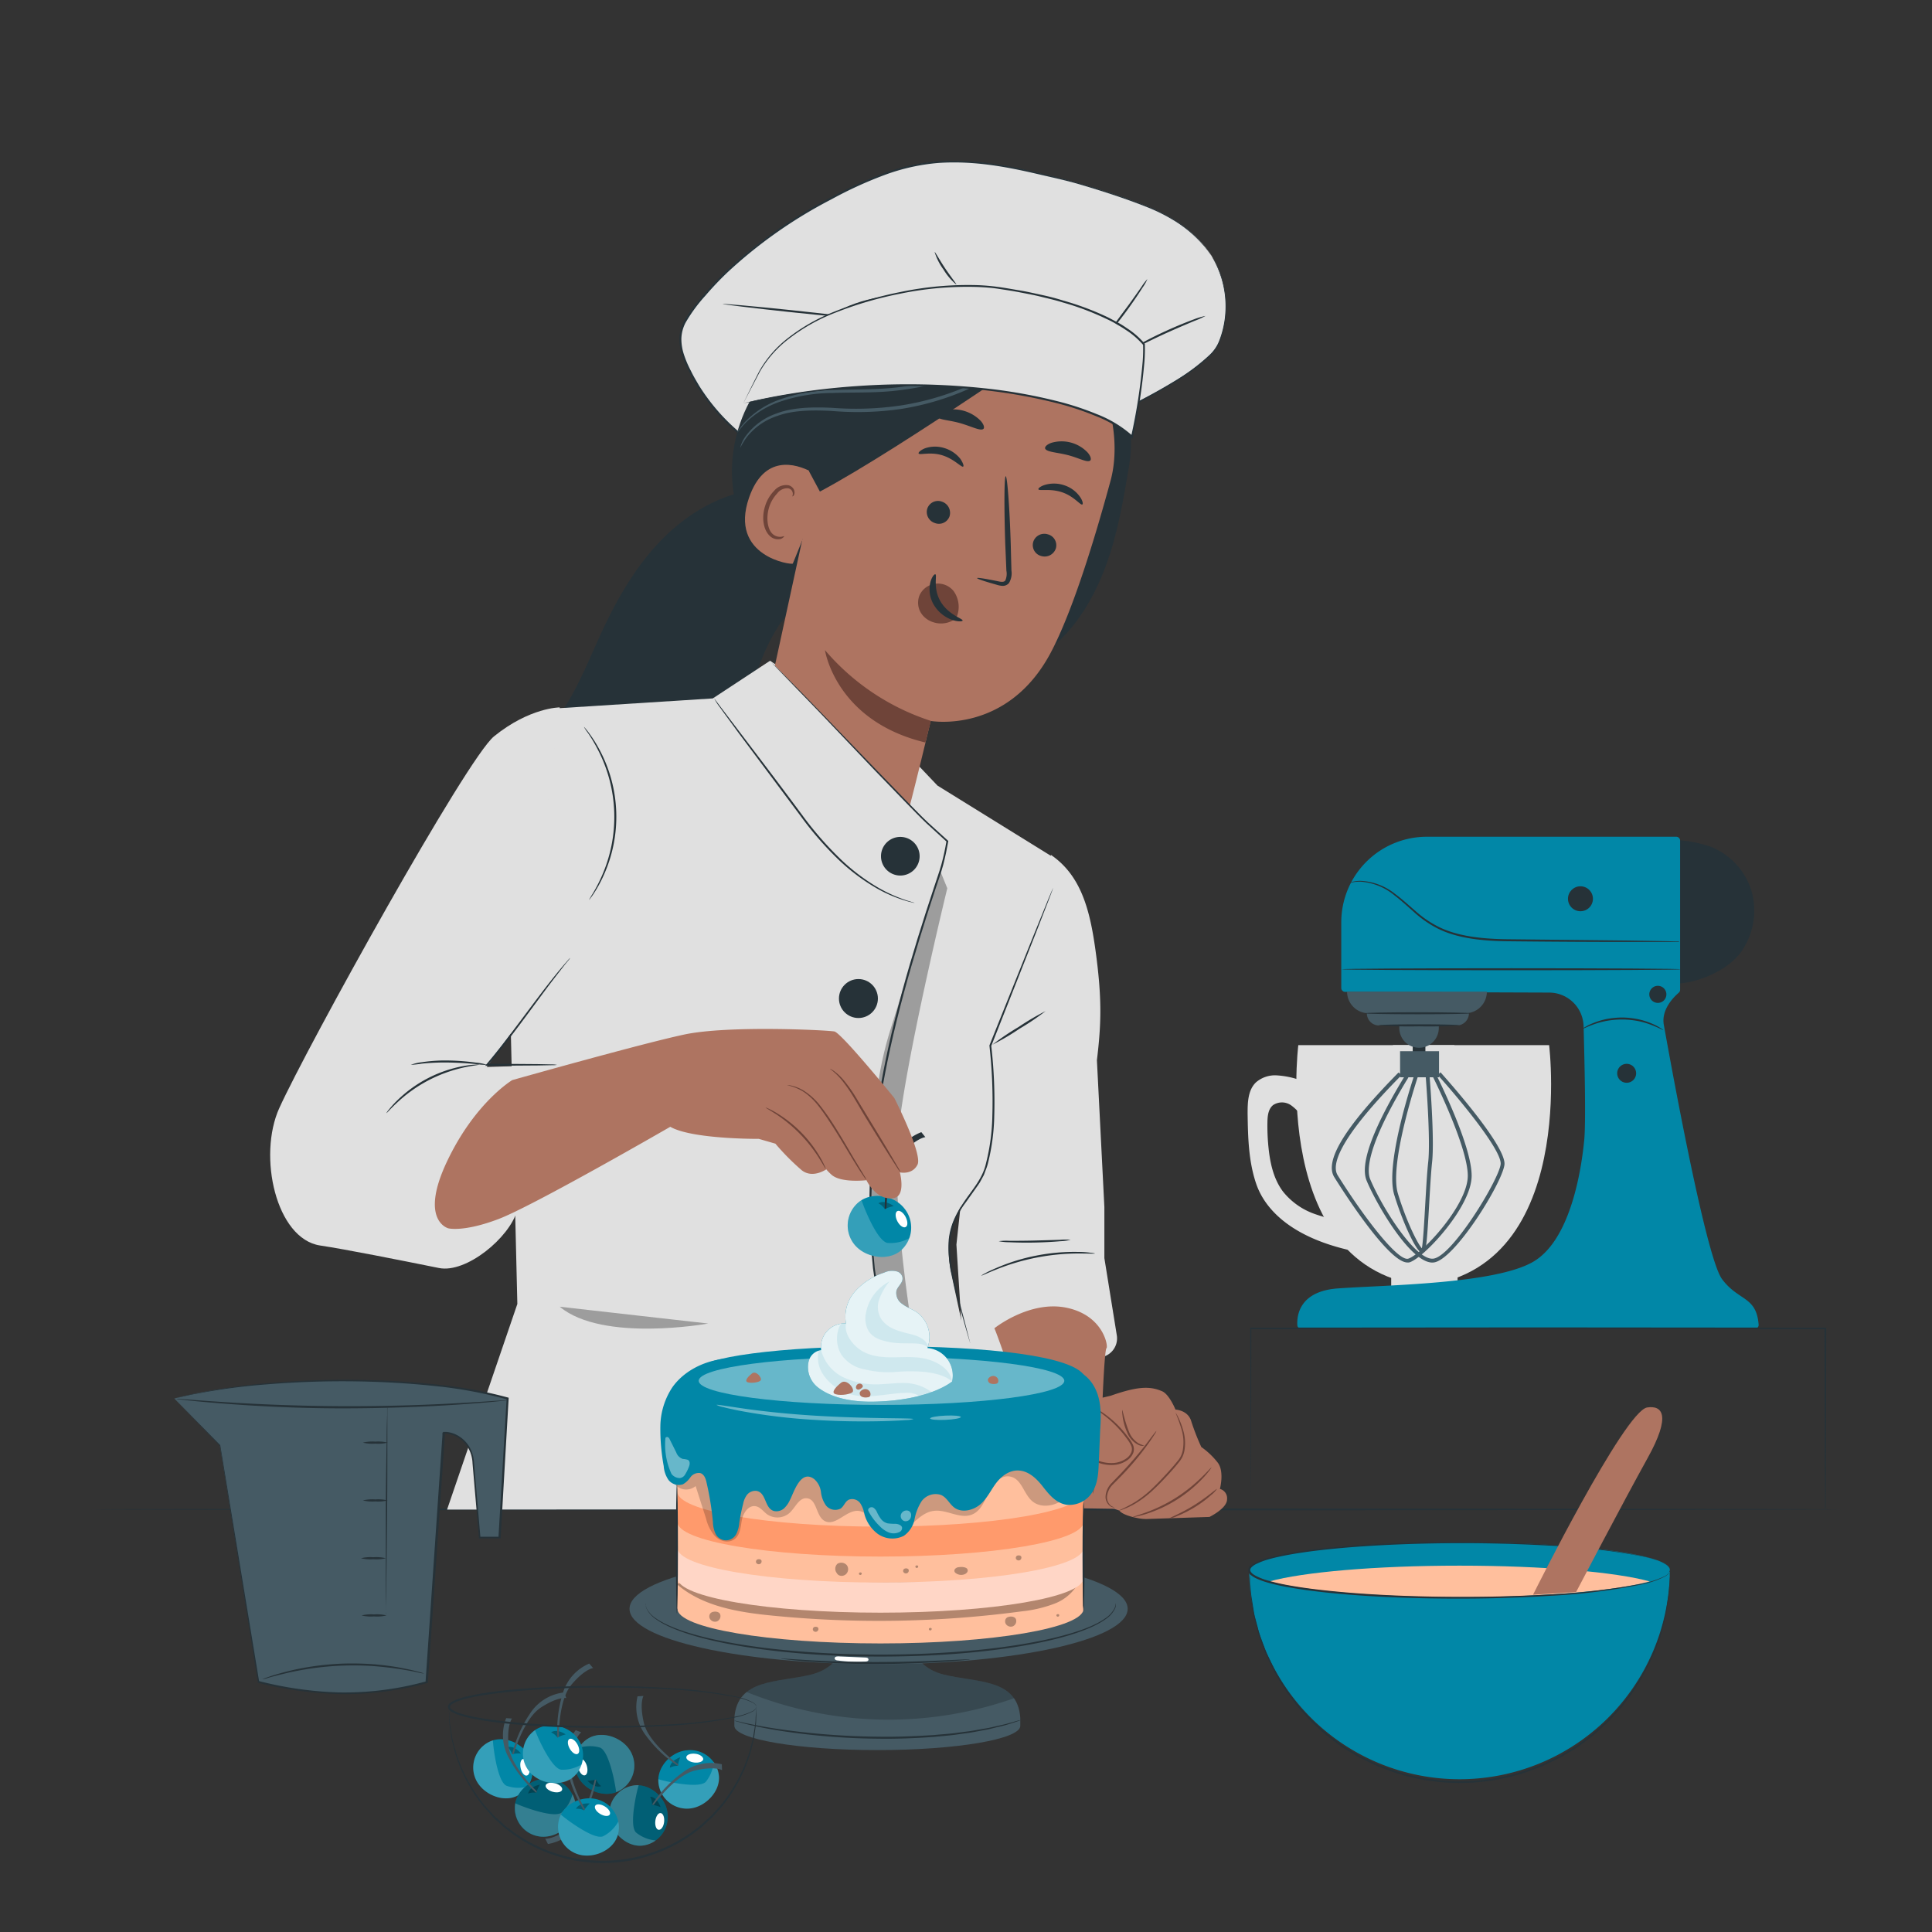 <svg xmlns="http://www.w3.org/2000/svg" viewBox="0 0 500 500"><rect x="0" y="0" width="500" height="500" fill="#333333" stroke="none"/><g id="freepik--Table--inject-282"><path d="M476.39,390.62c0,.14-101.37.26-226.38.26s-226.4-.12-226.4-.26,101.34-.26,226.4-.26S476.39,390.47,476.39,390.62Z" style="fill:#263238"></path></g><g id="freepik--Bowl--inject-282"><path d="M323.29,406.76a54.44,54.44,0,0,0,108.87,0" style="fill:#0187A7"></path><path d="M432.16,406.23c0,3.93-24.37,7.11-54.44,7.11s-54.43-3.18-54.43-7.11,24.37-7.11,54.43-7.11S432.16,402.3,432.16,406.23Z" style="fill:#0187A7"></path><path d="M328.51,409.27c8.72,2.41,27.48,4.07,49.21,4.07s40.5-1.66,49.22-4.07c-8.72-2.41-27.48-4.08-49.22-4.08S337.23,406.86,328.51,409.27Z" style="fill:#ffbf9d"></path><path d="M432.16,406.76a2.39,2.39,0,0,1,0,.44c0,.31,0,.74,0,1.29s-.05,1.28-.08,2.11a19.77,19.77,0,0,1-.24,2.87c-.15,1.07-.33,2.26-.52,3.56a15.9,15.9,0,0,1-.43,2c-.18.69-.36,1.41-.55,2.16a23.26,23.26,0,0,1-.63,2.3l-.87,2.4c-.32.81-.56,1.68-1,2.51s-.8,1.69-1.22,2.56a45.93,45.93,0,0,1-3,5.31A24,24,0,0,1,421.8,439c-.66.87-1.32,1.79-2,2.68l-2.34,2.58c-.4.44-.78.9-1.21,1.31l-1.34,1.22c-.91.81-1.78,1.69-2.76,2.46l-3,2.28-.78.58-.82.51-1.68,1-1.69,1c-.57.36-1.19.6-1.79.91-1.22.57-2.42,1.21-3.69,1.74l-3.9,1.43a54.2,54.2,0,0,1-34,0l-3.9-1.43c-1.27-.53-2.47-1.17-3.69-1.74-.6-.31-1.22-.55-1.79-.91l-1.69-1-1.68-1-.82-.51-.78-.58-3-2.28c-1-.77-1.85-1.65-2.76-2.46l-1.34-1.22c-.43-.42-.81-.87-1.21-1.31l-2.34-2.58c-.71-.89-1.36-1.81-2-2.69a23,23,0,0,1-1.84-2.66,46.77,46.77,0,0,1-3-5.31c-.42-.87-.82-1.73-1.22-2.56s-.65-1.7-1-2.52l-.87-2.39a23.26,23.26,0,0,1-.63-2.3c-.19-.75-.37-1.47-.55-2.16a15.9,15.9,0,0,1-.43-2c-.19-1.3-.37-2.49-.52-3.57a19.53,19.53,0,0,1-.24-2.86c0-.83-.06-1.53-.08-2.11s0-1,0-1.29a2.39,2.39,0,0,1,0-.44,2,2,0,0,1,0,.44q0,.46.09,1.29c0,.57.08,1.27.13,2.1a21.66,21.66,0,0,0,.29,2.85c.17,1.07.36,2.25.56,3.55a15.79,15.79,0,0,0,.45,2c.18.69.37,1.4.57,2.14a20.07,20.07,0,0,0,.65,2.28c.28.77.58,1.56.88,2.38s.57,1.67,1,2.49l1.23,2.54a47.83,47.83,0,0,0,3,5.25,23.68,23.68,0,0,0,1.84,2.64c.66.87,1.31,1.77,2,2.66s1.54,1.68,2.33,2.55c.4.42.78.88,1.21,1.29l1.33,1.21c.9.79,1.77,1.66,2.75,2.43l3,2.25.77.57.82.51,1.66,1,1.68,1c.56.35,1.18.59,1.78.9,1.2.56,2.4,1.19,3.65,1.71l3.87,1.41a53.8,53.8,0,0,0,33.72,0l3.86-1.41c1.26-.52,2.45-1.15,3.66-1.72.59-.3,1.21-.54,1.77-.89l1.68-1,1.66-1,.82-.51.77-.57,3-2.25c1-.77,1.84-1.64,2.75-2.43l1.33-1.21c.43-.41.81-.86,1.21-1.29.79-.87,1.56-1.72,2.33-2.55s1.35-1.79,2-2.66a22.79,22.79,0,0,0,1.84-2.64,46.92,46.92,0,0,0,3-5.25l1.23-2.54c.4-.82.65-1.68,1-2.49s.6-1.61.88-2.37a20.83,20.83,0,0,0,.65-2.29c.2-.74.39-1.45.57-2.14a17.73,17.73,0,0,0,.45-2c.2-1.3.39-2.48.56-3.55a21.66,21.66,0,0,0,.29-2.85c.05-.82.09-1.53.13-2.1l.09-1.29A2,2,0,0,1,432.16,406.76Z" style="fill:#263238"></path><path d="M432.16,406.23a1,1,0,0,1,0-.14,1,1,0,0,0-.16-.39,3.07,3.07,0,0,0-1.27-1.05,25.13,25.13,0,0,0-6.16-1.95A170.14,170.14,0,0,0,400.81,400c-10.07-.58-22.1-.84-35.43-.43-6.67.22-13.67.59-20.89,1.31-3.6.37-7.27.82-10.95,1.49-1.84.34-3.68.73-5.49,1.25a18.19,18.19,0,0,0-2.65,1,5.4,5.4,0,0,0-1.19.7c-.33.27-.66.61-.65,1s.31.69.64,1a7,7,0,0,0,1.19.7,17.06,17.06,0,0,0,2.65,1,55.15,55.15,0,0,0,5.49,1.26c3.68.66,7.35,1.11,11,1.48,7.22.73,14.22,1.1,20.89,1.31,13.33.41,25.36.16,35.43-.42a171.69,171.69,0,0,0,23.72-2.73,25.13,25.13,0,0,0,6.16-1.95,3.07,3.07,0,0,0,1.27-1.05,1,1,0,0,0,.16-.39,1,1,0,0,1,0-.14.72.72,0,0,1,0,.14.8.8,0,0,1-.13.41,3,3,0,0,1-1.27,1.12,23.67,23.67,0,0,1-6.17,2.05,161.44,161.44,0,0,1-23.73,2.9c-10.09.64-22.12.93-35.48.54-6.67-.2-13.68-.56-20.92-1.28-3.62-.37-7.3-.82-11-1.49a52.19,52.19,0,0,1-5.55-1.26,18.09,18.09,0,0,1-2.72-1,6.29,6.29,0,0,1-1.29-.77,1.53,1.53,0,0,1,0-2.75,6,6,0,0,1,1.28-.76,18.61,18.61,0,0,1,2.73-1,54.83,54.83,0,0,1,5.55-1.27c3.7-.67,7.38-1.12,11-1.48,7.24-.73,14.25-1.08,20.92-1.29,13.35-.38,25.39-.09,35.47.54a164.41,164.41,0,0,1,23.74,2.9,24.14,24.14,0,0,1,6.17,2.06,3.05,3.05,0,0,1,1.27,1.11.85.85,0,0,1,.13.41A.86.86,0,0,1,432.16,406.23Z" style="fill:#263238"></path><path d="M396.75,412.71s23.68-47.57,29.54-48.46c3.77-.57,6.45,1.77,0,13.3C420,388.89,407.9,412,407.9,412Z" style="fill:#ae7461"></path></g><g id="freepik--Character--inject-282"><path d="M202,161.21l16.25-20.47c1.54-10.87-12.23-15.17-21.83-14.15s-18.41,6.19-25.16,13.08-11.62,15.4-15.66,24.16c-4.83,10.5-9,22-18.13,29.11-4.71,3.64-10.63,6-14,10.89a14.67,14.67,0,0,0,22,19.13c-2.13,5.32.43,11.83,5.19,15s11.16,3.32,16.47,1.17,9.61-6.33,12.82-11.07C193.19,208.5,188.88,180.89,202,161.21Z" style="fill:#263238"></path><path d="M283.88,274.37c1.14-9.37,1.35-16.08-.39-28.6-1.44-10.36-3.75-19.22-11.49-24.51l-15.35,38.65-7.29,45.2-1.84,17,1.84,29.2h34.79a4.94,4.94,0,0,0,4.88-5.72l-3.22-20V312.4Z" style="fill:#e0e0e0"></path><path d="M257.34,343.76C258,344.94,265.6,367,265.6,367h0a26.43,26.43,0,0,0,12.45,22.42l1.49.92,8.84.14s.08.05,1.33.46c0,0,.56,1.19,5,2a10.4,10.4,0,0,0,2.3.17l16-.53s4.55-2.19,4.55-4.55a2.5,2.5,0,0,0-1.85-2.7s1.19-4.39-.51-6.74a19.66,19.66,0,0,0-4.3-4.1,59.64,59.64,0,0,1-2.61-6.69c-.84-2.87-4.08-3-4.08-3s-1.6-4-3.51-4.77c-3-1.27-6.06-1.35-13.23,1.18l-2.11.5s.51-12.47,1-12.81-.68-8.43-10.29-10.45S257.34,343.76,257.34,343.76Z" style="fill:#ae7461"></path><path d="M299.27,370.35a3.65,3.65,0,0,1-.48.88c-.34.54-.86,1.33-1.53,2.27a71.42,71.42,0,0,1-5.68,7c-1.18,1.31-2.41,2.49-3.45,3.57a5.07,5.07,0,0,0-1.65,3.4,2.89,2.89,0,0,0,1.1,2.26,3.77,3.77,0,0,0,.89.39s-.1,0-.27,0a1.85,1.85,0,0,1-.73-.24,3,3,0,0,1-1.36-2.41,5.27,5.27,0,0,1,1.67-3.74c1.05-1.14,2.24-2.29,3.41-3.6,2.38-2.58,4.37-5,5.78-6.87S299.21,370.3,299.27,370.35Z" style="fill:#6f4439"></path><path d="M304.22,365.6a5.91,5.91,0,0,1,.68,1.14,19.57,19.57,0,0,1,1.3,3.39,11.56,11.56,0,0,1,.31,5.4,7.31,7.31,0,0,1-.5,1.52,7.13,7.13,0,0,1-.92,1.39c-.68.86-1.43,1.73-2.21,2.59-1.57,1.73-3.1,3.33-4.6,4.71A27,27,0,0,1,294,389a18.92,18.92,0,0,1-3.27,1.58,5.22,5.22,0,0,1-1.28.37,39.21,39.21,0,0,0,4.36-2.26,29.45,29.45,0,0,0,4.18-3.27c1.45-1.37,3-3,4.53-4.7.78-.86,1.52-1.71,2.2-2.56a5.9,5.9,0,0,0,1.35-2.7,11.73,11.73,0,0,0-.19-5.2A41.89,41.89,0,0,0,304.22,365.6Z" style="fill:#6f4439"></path><path d="M313.54,379.75s-.16.31-.53.81a25.38,25.38,0,0,1-1.71,2,34.48,34.48,0,0,1-14.57,9.21,24.2,24.2,0,0,1-2.55.68,3,3,0,0,1-1,.14c0-.08,1.31-.42,3.39-1.17a40.28,40.28,0,0,0,7.71-3.77,41,41,0,0,0,6.72-5.35C312.6,380.76,313.47,379.7,313.54,379.75Z" style="fill:#6f4439"></path><path d="M314.94,385.34a6.92,6.92,0,0,1-1.48,1.56,29.28,29.28,0,0,1-4.16,3.1,30.88,30.88,0,0,1-4.62,2.34,7.23,7.23,0,0,1-2.05.63c-.06-.15,3-1.3,6.4-3.42S314.83,385.23,314.94,385.34Z" style="fill:#6f4439"></path><path d="M290.4,364.89c.16,0,.57,2.59,1.75,5.55a6.23,6.23,0,0,0,2.46,3.07,10.36,10.36,0,0,0,1.55.63,2.39,2.39,0,0,1-1.73-.31,6,6,0,0,1-2.75-3.18A14.83,14.83,0,0,1,290.4,364.89Z" style="fill:#6f4439"></path><path d="M273.33,372.23a1.9,1.9,0,0,1,.41.1,10.69,10.69,0,0,1,1.11.44,26.15,26.15,0,0,1,3.81,2.18,28.8,28.8,0,0,0,5.63,3.09,9.66,9.66,0,0,0,3.67.59,6.46,6.46,0,0,0,3.67-1.29,3.65,3.65,0,0,0,1.17-1.52,2.25,2.25,0,0,0-.1-1.78,9.07,9.07,0,0,0-1-1.62c-.37-.52-.74-1-1.13-1.48a29.47,29.47,0,0,0-4.6-4.49,30.86,30.86,0,0,0-3.61-2.42,11.69,11.69,0,0,1-1.39-.82,1.38,1.38,0,0,1,.4.14,11.87,11.87,0,0,1,1.08.5,25.29,25.29,0,0,1,3.74,2.31,27.31,27.31,0,0,1,4.75,4.48c.4.47.79,1,1.17,1.49a9.81,9.81,0,0,1,1.06,1.7,2.83,2.83,0,0,1,.12,2.16,4.09,4.09,0,0,1-1.34,1.76,6.88,6.88,0,0,1-4,1.39,9.9,9.9,0,0,1-3.85-.65,26.68,26.68,0,0,1-5.67-3.24,35.31,35.31,0,0,0-3.7-2.3C273.85,372.47,273.31,372.27,273.33,372.23Z" style="fill:#6f4439"></path><path d="M282.81,386.63a24,24,0,0,0-.31-4.92,24.63,24.63,0,0,0-1.78-4.59,9.93,9.93,0,0,1,2.09,9.51Z" style="fill:#6f4439"></path><path d="M279.16,362a5.84,5.84,0,0,0-2.14-.67,5.34,5.34,0,0,0-2.37.36,8,8,0,0,0-2.49,1.61c-1.57,1.46-2.68,3.13-3.67,4.18a5.74,5.74,0,0,1-1.76,1.53c-.05-.06.6-.65,1.48-1.77a37.18,37.18,0,0,1,3.6-4.33,7.89,7.89,0,0,1,2.67-1.67,5.46,5.46,0,0,1,2.58-.28A2.91,2.91,0,0,1,279.16,362Z" style="fill:#6f4439"></path><path d="M199.29,171l-14.82,9.75-40.68,2.59-12.11,62.12,2.21,92L115.7,390.68l143.61-.1L246,328.75c-1-6.08-.45-10.54,1.57-14.41l9.58-18.42,1-37.27,14.19-36.93-29.72-18.41-7.46-7.85Z" style="fill:#e0e0e0"></path><path d="M313.53,66.18c-3.91-6.18-10.42-10.32-17.24-13a193.61,193.61,0,0,0-22-7c-10.38-2.57-20-4.9-30.66-4.36-9.58.48-18.67,4.27-27.17,8.69-14,7.27-27.23,16.6-36.89,29.08a15.58,15.58,0,0,0-3.38,6.41c-.59,3,.49,6.13,1.8,8.93a51.27,51.27,0,0,0,34.35,27.73L279.1,111c8.49-3.13,33.23-14.94,36.3-22.2A24.93,24.93,0,0,0,313.53,66.18Z" style="fill:#e0e0e0"></path><path d="M313.53,66.18s.22.34.63,1a23,23,0,0,1,1.52,3.15,25.18,25.18,0,0,1,1.37,13.19A23.82,23.82,0,0,1,315.87,88a8.72,8.72,0,0,1-1.1,2.23,14.13,14.13,0,0,1-1.69,2,52.27,52.27,0,0,1-9.16,6.8c-3.48,2.15-7.31,4.24-11.43,6.31s-8.54,4.13-13.32,6h0L212.44,123h-.1a51.21,51.21,0,0,1-17.82-8.07,52.5,52.5,0,0,1-14-14.8c-.76-1.31-1.54-2.6-2.19-4A28.06,28.06,0,0,1,176.55,92a13.44,13.44,0,0,1-.73-4.45A9.88,9.88,0,0,1,177,83.22a22.63,22.63,0,0,1,2.43-3.69c.92-1.14,1.81-2.29,2.78-3.37a83.53,83.53,0,0,1,5.94-6.23A121.13,121.13,0,0,1,214.9,51.16a104.08,104.08,0,0,1,13.9-6.33,52.2,52.2,0,0,1,14-3.1c9.33-.62,18,1.11,25.61,2.9,3.83.93,7.49,1.81,10.91,2.79s6.62,2,9.59,3,5.71,2,8.2,3a45.14,45.14,0,0,1,6.57,3.3,31.14,31.14,0,0,1,7.74,6.56,20.27,20.27,0,0,1,2.06,2.88s-.18-.24-.52-.73c-.17-.25-.39-.55-.66-.89s-.58-.76-1-1.19a32,32,0,0,0-7.77-6.46,44.92,44.92,0,0,0-6.55-3.24c-2.49-1-5.24-2-8.21-3s-6.16-2-9.58-3S272.21,45.9,268.37,45c-7.65-1.77-16.23-3.46-25.49-2.83A52.3,52.3,0,0,0,229,45.26a104.25,104.25,0,0,0-13.82,6.32A121.1,121.1,0,0,0,188.47,70.3a80.62,80.62,0,0,0-5.9,6.2,40.41,40.41,0,0,0-5.14,7,9.44,9.44,0,0,0-1.09,4.12,12.86,12.86,0,0,0,.71,4.28,26.41,26.41,0,0,0,1.75,4.07c.64,1.34,1.41,2.62,2.17,3.91a51.73,51.73,0,0,0,13.85,14.66,50.59,50.59,0,0,0,17.63,8h-.1l66.72-11.64h0c4.75-1.81,9.16-3.87,13.29-5.91s7.95-4.13,11.43-6.25A53,53,0,0,0,312.88,92a10,10,0,0,0,2.75-4.09,24,24,0,0,0,1.19-4.39,25.19,25.19,0,0,0-1.26-13.1,24.36,24.36,0,0,0-1.45-3.17C313.72,66.54,313.53,66.18,313.53,66.18Z" style="fill:#263238"></path><path d="M221.93,82.34c0,.15-7.84-.56-17.48-1.58s-17.44-2-17.42-2.1,7.84.57,17.48,1.58S221.94,82.2,221.93,82.34Z" style="fill:#263238"></path><path d="M296.94,72.23a11.61,11.61,0,0,1-1.28,2.25c-.85,1.35-2.08,3.19-3.5,5.17s-2.78,3.72-3.79,4.95a12.36,12.36,0,0,1-1.74,1.93,13.07,13.07,0,0,1,1.45-2.15c1-1.44,2.28-3.15,3.66-5s2.58-3.62,3.62-5.06A13.67,13.67,0,0,1,296.94,72.23Z" style="fill:#263238"></path><path d="M312,81.76a22,22,0,0,1-2.88,1.29c-1.79.75-4.26,1.79-6.95,3s-5.11,2.41-6.85,3.28a21.34,21.34,0,0,1-2.85,1.34A17.35,17.35,0,0,1,295.12,89c1.7-1,4.09-2.19,6.8-3.43s5.21-2.23,7-2.9A17.69,17.69,0,0,1,312,81.76Z" style="fill:#263238"></path><path d="M213.18,86.24c15.63-6.9,26.7-12.64,43.42-8.24,9.44,2.48,12.25-2.63,18.51,1.1S286.44,88.16,288.87,95c2.88,8.14,4.77,16.89,3.36,25.41-1.46,8.76-2.93,17.57-6,25.92s-7.75,16.27-14.71,21.78l-22.74-2.31c-12.09-3-24.35-6-35.25-12s-22.38-15.08-23.85-27.44C187.71,109.48,197.36,93.22,213.18,86.24Z" style="fill:#263238"></path><path d="M267.74,83.72l-7.31-3L228.3,84.1a8.36,8.36,0,0,0-9.82,5.62l-17.93,82.52,34.91,36.26c2-7.65,5.4-21.92,5.4-21.92s19.87,3.54,31.11-17.75c5.59-10.59,11.29-29.14,15.45-44.46C291.17,110.58,284.71,88.55,267.74,83.72Z" style="fill:#ae7461"></path><path d="M273.26,141.9a3.05,3.05,0,0,1-3.78,2,2.92,2.92,0,0,1-2.09-3.62,3,3,0,0,1,3.77-2A2.92,2.92,0,0,1,273.26,141.9Z" style="fill:#263238"></path><path d="M280.1,130.56c-.49.25-2.12-2.11-5.23-3.16s-5.92-.27-6.13-.77c-.1-.22.49-.78,1.73-1.16a8.33,8.33,0,0,1,5.06.15,8,8,0,0,1,4,3C280.24,129.66,280.33,130.45,280.1,130.56Z" style="fill:#263238"></path><path d="M252.88,149.61c.05-.18,2.09.15,5.36.81.82.19,1.62.29,1.94-.21a4.27,4.27,0,0,0,.27-2.53q-.13-3.26-.29-6.84c-.32-9.71-.27-17.58.12-17.59s1,7.85,1.3,17.56q.09,3.58.18,6.84a4.89,4.89,0,0,1-.65,3.26,2.1,2.1,0,0,1-1.7.71,5.79,5.79,0,0,1-1.41-.27C254.79,150.45,252.83,149.8,252.88,149.61Z" style="fill:#263238"></path><path d="M240.9,186.56a60.47,60.47,0,0,1-27.4-18.31s2.71,18.34,26,23.91Z" style="fill:#6f4439"></path><path d="M282.12,119.21c-.78.58-3-.74-5.84-1.45s-5.41-.77-5.79-1.66c-.16-.43.4-1.07,1.62-1.5a9.3,9.3,0,0,1,9.37,2.51C282.32,118.09,282.48,118.92,282.12,119.21Z" style="fill:#263238"></path><path d="M240,131.57a3,3,0,0,0,1.94,3.79,2.91,2.91,0,0,0,3.8-1.73,3.05,3.05,0,0,0-1.93-3.79A2.93,2.93,0,0,0,240,131.57Z" style="fill:#263238"></path><path d="M237.74,117.36c.25.49,3-.49,6.1.46s5,3.22,5.43,2.93c.22-.12,0-.92-.73-2a8.35,8.35,0,0,0-4.21-2.81,8,8,0,0,0-5,.1C238.15,116.54,237.62,117.13,237.74,117.36Z" style="fill:#263238"></path><path d="M242.48,107.78c.4.9,3.05.89,6,1.73s5.24,2.09,6,1.51c.36-.29.19-1.12-.69-2.12a9.93,9.93,0,0,0-9.68-2.61C242.87,106.72,242.31,107.35,242.48,107.78Z" style="fill:#263238"></path><path d="M211.63,129.24c.56-1.68,0-6.29-1.59-7.11-4.19-2.2-12.28-4.56-16.18,6.64-5.33,15.31,11.14,17.51,11.32,17.08S209.67,135,211.63,129.24Z" style="fill:#ae7461"></path><path d="M202.91,138.78c0-.07-.33.1-.86.15a2.87,2.87,0,0,1-2-.66c-1.41-1.15-1.87-4.2-1-7a9.34,9.34,0,0,1,2.08-3.56,3.25,3.25,0,0,1,2.72-1.35,1.44,1.44,0,0,1,1.32,1.28c.05.5-.15.77-.08.82s.42-.14.52-.81a1.8,1.8,0,0,0-.27-1.17,2.16,2.16,0,0,0-1.34-.91,4,4,0,0,0-3.62,1.41A9.74,9.74,0,0,0,198,131c-1,3.12-.4,6.55,1.59,8a3,3,0,0,0,2.58.45C202.75,139.14,203,138.83,202.91,138.78Z" style="fill:#6f4439"></path><path d="M209.39,122l2.8,5.22c21.69-11.57,66.6-43.16,64.05-41.25,0,0-10.36-8.1-23.68-9.5s-39.22-1.8-43.05,13.29S209.39,122,209.39,122Z" style="fill:#263238"></path><path d="M190.83,111.91a3.59,3.59,0,0,1,.47-.82A16.28,16.28,0,0,1,193,109a23,23,0,0,1,8.27-5.41,42.14,42.14,0,0,1,14.33-2.64c5.48-.26,11.49,0,17.71-.83a75.83,75.83,0,0,0,17.17-4.29,79.1,79.1,0,0,0,13-6.37,83.09,83.09,0,0,0,8.09-5.6l2.09-1.68a4.14,4.14,0,0,1,.76-.55,4.15,4.15,0,0,1-.66.67c-.45.42-1.1,1-2,1.81a72.3,72.3,0,0,1-8,5.84,76.14,76.14,0,0,1-13.09,6.58,73.79,73.79,0,0,1-17.32,4.39c-6.31.88-12.35.56-17.78.78a42.77,42.77,0,0,0-14.16,2.42,23.69,23.69,0,0,0-8.25,5.1C191.57,110.83,190.9,112,190.83,111.91Z" style="fill:#455a64"></path><path d="M191.56,115.92a8.46,8.46,0,0,1,1.56-3.23A16.53,16.53,0,0,1,201,107c3.94-1.52,9-1.72,14.43-1.45a80,80,0,0,0,17.6-.6A70.51,70.51,0,0,0,250,100.1a73.35,73.35,0,0,0,12.6-6.93,78.28,78.28,0,0,0,7.63-6l1.93-1.81a3.36,3.36,0,0,1,.72-.59,4.32,4.32,0,0,1-.6.71l-1.83,1.93a66.33,66.33,0,0,1-7.52,6.27,70,70,0,0,1-12.63,7.15,69.6,69.6,0,0,1-17.07,5,77.86,77.86,0,0,1-17.76.54c-5.41-.31-10.36-.17-14.2,1.24a16.67,16.67,0,0,0-7.85,5.33A19.15,19.15,0,0,0,191.56,115.92Z" style="fill:#455a64"></path><path d="M192.37,104.37l3.87-7.6a21.27,21.27,0,0,1,1.95-3.19c5.58-7.53,14-11.67,23.11-14.71,8.49-2.84,24-6.31,37.49-4.31,30.45,4.51,37.28,14.55,37.28,14.55s.52,7-3.11,23.92C281.75,101.78,235.85,94.32,192.37,104.37Z" style="fill:#e0e0e0"></path><path d="M192.37,104.37l2-.48c1.28-.32,3.2-.72,5.72-1.21a184.35,184.35,0,0,1,21.63-2.76,188.49,188.49,0,0,1,32.81.54,136,136,0,0,1,19.35,3.43,73.62,73.62,0,0,1,10,3.3,30.17,30.17,0,0,1,9.28,5.66l-.43.13a147.23,147.23,0,0,0,3-19.49,40.45,40.45,0,0,0,.1-4.36l0,.12a20.33,20.33,0,0,0-4.57-3.93c-.82-.58-1.72-1.06-2.58-1.58s-1.77-.95-2.68-1.37A70.38,70.38,0,0,0,275,78.26c-1.84-.59-3.73-1-5.57-1.46s-3.7-.79-5.53-1.15-3.65-.62-5.45-.9-3.59-.4-5.36-.48A85.79,85.79,0,0,0,233,76a95,95,0,0,0-16.79,4.91A47.81,47.81,0,0,0,203.74,88a28.88,28.88,0,0,0-7.07,8.15l-4.3,8.22.25-.53c.19-.37.45-.9.79-1.59.69-1.4,1.72-3.51,3.09-6.19a28.54,28.54,0,0,1,7.06-8.28,47.93,47.93,0,0,1,12.54-7.19,94.68,94.68,0,0,1,16.85-5,85.32,85.32,0,0,1,20.12-1.79c1.79.07,3.59.23,5.41.48s3.63.59,5.47.89,3.69.74,5.56,1.14,3.73.87,5.59,1.46a72.22,72.22,0,0,1,11.15,4.13c.91.42,1.8.93,2.7,1.39s1.78,1,2.62,1.6A20.41,20.41,0,0,1,296.28,89l0,.05v.08a41.46,41.46,0,0,1-.1,4.43,147.4,147.4,0,0,1-3,19.57l-.1.45-.34-.33a29.81,29.81,0,0,0-9.11-5.56,74.43,74.43,0,0,0-9.89-3.29,136.41,136.41,0,0,0-19.28-3.45,191.67,191.67,0,0,0-32.73-.65,196.25,196.25,0,0,0-21.63,2.6c-2.5.46-4.46.84-5.79,1.12Z" style="fill:#263238"></path><path d="M241.88,65.22c.14-.07,1.19,1.94,2.74,4.25s3,4.08,2.87,4.18a15.52,15.52,0,0,1-3.31-3.89A15.39,15.39,0,0,1,241.88,65.22Z" style="fill:#263238"></path><path d="M238,154a5.1,5.1,0,0,1,2.6-2.52,5.23,5.23,0,0,1,6.18,1.47,7,7,0,0,1,.67,7.06h0a6.38,6.38,0,0,1-5.12,1.23,7.79,7.79,0,0,1-.83-.22,5.75,5.75,0,0,1-3.26-2.57A5.1,5.1,0,0,1,238,154Z" style="fill:#6f4439"></path><path d="M242.07,148.63c.52.16-.7,3.58,1.36,7.06s5.83,4.42,5.69,4.91c0,.23-1.06.37-2.61-.14a9.06,9.06,0,0,1-4.82-3.9,7.89,7.89,0,0,1-.92-5.84C241.15,149.24,241.84,148.53,242.07,148.63Z" style="fill:#263238"></path><path d="M251.09,347.59a1.58,1.58,0,0,1-.11-.3l-.27-.9q-.36-1.25-1-3.48l-1.55-5.51c-.29-1.08-.63-2.22-.93-3.45s-.57-2.55-.87-3.92a29.86,29.86,0,0,1-.83-9.17,17.59,17.59,0,0,1,1.27-5,27.45,27.45,0,0,1,2.66-4.77c2.05-3.1,4.82-6,5.71-10a53.92,53.92,0,0,0,1.65-12.3,129.33,129.33,0,0,0-.75-18.14v-.06l0-.06c4.74-11.8,8.82-22,11.73-29.22l3.43-8.43c.4-1,.72-1.71.94-2.25.1-.23.19-.42.25-.57a.92.92,0,0,1,.1-.19s0,.07-.06.2-.12.35-.21.59c-.21.55-.49,1.31-.86,2.28l-3.3,8.49-11.56,29.28,0-.12a127.29,127.29,0,0,1,.78,18.22,54.24,54.24,0,0,1-1.68,12.43,12.16,12.16,0,0,1-.48,1.44l-.53,1.42-.72,1.33-.36.65-.41.61q-1.68,2.39-3.3,4.65a20.35,20.35,0,0,0-3.9,9.55,29.75,29.75,0,0,0,.76,9.06c.29,1.37.57,2.67.83,3.91s.62,2.38.9,3.46l1.45,5.53c.39,1.49.69,2.67.9,3.5.1.38.17.68.22.92A1.21,1.21,0,0,1,251.09,347.59Z" style="fill:#263238"></path><g style="opacity:0.3"><path d="M243.36,225.46l1.8,4.42s-11.25,46.05-12.8,64.68,4,51.3,4,51.3l-7.61.27c-3.87-21.18-4.74-40.69-2.25-58.33a89.4,89.4,0,0,1,3.94-21.31Z"></path></g><path d="M238,390.12s-.06-.2-.15-.61-.21-1-.37-1.78c-.33-1.59-.8-3.9-1.41-6.87-1.2-6-2.93-14.63-5.07-25.3-1.06-5.34-2.22-11.19-3.47-17.47-.7-3.13-1.07-6.44-1.59-9.81-.3-3.41-.72-6.9-.79-10.51-.67-14.42,1.17-30.31,4.72-46.54,2.17-9.88,4.83-19.35,7.58-28.28,1.37-4.46,2.78-8.79,4.17-13,.67-2.1,1.44-4.15,2-6.18s1-4.1,1.33-6.12l.08.22-5.24-4.79c-1.68-1.59-3.23-3.23-4.78-4.8l-8.7-9-14.08-14.81L203.07,175l-2.42-2.5-.62-.65c-.13-.15-.2-.22-.2-.23l.23.2.64.63,2.48,2.45c2.16,2.16,5.29,5.35,9.23,9.43L226.56,199l8.73,9c1.55,1.56,3.11,3.2,4.79,4.79l5.23,4.75.1.09,0,.12c-.37,2-.78,4.09-1.33,6.16s-1.33,4.1-2,6.21c-1.38,4.19-2.78,8.52-4.15,13-2.74,8.93-5.38,18.38-7.55,28.24-3.55,16.2-5.39,32-4.75,46.41.06,3.6.47,7.08.76,10.47.52,3.37.87,6.65,1.56,9.79,1.23,6.28,2.37,12.14,3.42,17.48,2.06,10.68,3.74,19.33,4.9,25.33.57,3,1,5.29,1.31,6.89.14.77.25,1.37.33,1.79S238,390.12,238,390.12Z" style="fill:#263238"></path><path d="M144.86,183.07s-7.74,0-17,7.49c-7.06,5.7-48.39,80.34-55.58,96.21-5.63,12.44-.83,33.81,10.54,35.56,6.7,1,20.55,3.77,30.79,5.83,7.08,1.42,18.23-7.86,20.2-14.81l-2.94.67,13.28-38.43-18.2.54,17-23.45-1.68-40Z" style="fill:#e0e0e0"></path><path d="M100,288.07a4.67,4.67,0,0,1,.64-.9,24.17,24.17,0,0,1,2-2.22,33,33,0,0,1,17.26-9.05,23.94,23.94,0,0,1,3-.37,4.22,4.22,0,0,1,1.1,0c0,.09-1.54.21-4,.74a37.19,37.19,0,0,0-9.14,3.33,36.8,36.8,0,0,0-7.94,5.62C101.06,286.92,100.08,288.13,100,288.07Z" style="fill:#263238"></path><path d="M106.31,275.58a11.66,11.66,0,0,1,2.85-.68,41.39,41.39,0,0,1,7.06-.44,59.89,59.89,0,0,1,7,.55,13.71,13.71,0,0,1,2.87.57,19.06,19.06,0,0,1-2.91-.2c-1.79-.16-4.27-.35-7-.4a58.08,58.08,0,0,0-7,.29A27.57,27.57,0,0,1,106.31,275.58Z" style="fill:#263238"></path><path d="M144.15,275.59a7.45,7.45,0,0,1-1.34.08l-3.73.07-13,.09h-.53l.35-.41c1.7-2,3.49-4.25,5.31-6.62,4.44-5.81,8.34-11.18,11.33-14.94,1.48-1.89,2.73-3.38,3.61-4.4l1-1.15c.24-.26.37-.39.39-.38a2.33,2.33,0,0,1-.31.45l-1,1.21c-.82,1.06-2,2.58-3.47,4.49-2.91,3.82-6.76,9.21-11.21,15-1.82,2.37-3.62,4.62-5.35,6.62l-.19-.41,13,.1,3.73.08A7.45,7.45,0,0,1,144.15,275.59Z" style="fill:#263238"></path><path d="M152.46,232.88a17.31,17.31,0,0,1,.95-1.63,39.64,39.64,0,0,0,2.35-4.56,37.75,37.75,0,0,0-1-32.61,39.78,39.78,0,0,0-2.6-4.4,14.69,14.69,0,0,1-1.05-1.57,2,2,0,0,1,.34.35c.2.25.51.6.87,1.1a33.84,33.84,0,0,1,2.77,4.35,36.76,36.76,0,0,1,1,32.93,33.65,33.65,0,0,1-2.5,4.52c-.33.51-.63.88-.81,1.14S152.48,232.89,152.46,232.88Z" style="fill:#263238"></path><path d="M233,323.75c-3.36,2.7-9.17,1.68-11.88-1.68a7.82,7.82,0,0,1,1.18-11c3.36-2.7,9-1.76,11.69,1.6A7.89,7.89,0,0,1,233,323.75Z" style="fill:#0187A7"></path><path d="M234.37,317.56c-.59.31-1.55-.37-2.14-1.51s-.58-2.32,0-2.62,1.55.37,2.14,1.51S235,317.26,234.37,317.56Z" style="fill:#fff"></path><g style="opacity:0.2"><path d="M229.72,321.67c-2.93-.43-6.84-11-6.72-11.07q-.36.22-.69.48a7.82,7.82,0,0,0-1.18,11c2.71,3.36,8.52,4.38,11.88,1.68a7.42,7.42,0,0,0,2.36-3.35A9.91,9.91,0,0,1,229.72,321.67Z" style="fill:#fff"></path></g><g style="opacity:0.3"><path d="M227.32,311.41a4.28,4.28,0,0,1,1.67,1.51,9.35,9.35,0,0,1,2.3-.79S229,310.38,227.32,311.41Z"></path></g><path d="M238.44,293a12.78,12.78,0,0,0-7.56,8,33.64,33.64,0,0,0-1.89,11.9l.42-.19s.18-10,4-14.13,6.07-4.29,6.07-4.29Z" style="fill:#263238"></path><path d="M132.57,279.53s33.35-9.42,44.55-11.8,36.42-1.17,38.8-.79c1.78.29,15.53,17.22,15.53,17.22s7.37,14.51,6,17.25-4.57,2-4.57,2,1.64,6.09-1.57,6.65c-4.56.79-7.07-4.62-7.07-4.62s-6.66.79-9.09-1.46-.95-1.59-.95-1.59-3.72,2.83-6.72.46a61.81,61.81,0,0,1-6.81-6.87l-4.28-1.24s-17.32.12-22.92-3.13c0,0-35.36,20.42-44.44,23.87s-13,2.41-13,2.41-7.61-1.93-.36-17.27S132.57,279.53,132.57,279.53Z" style="fill:#ae7461"></path><path d="M198.13,286.62s.31.08.83.33a20,20,0,0,1,2.14,1.16,32.49,32.49,0,0,1,11.16,11.39,23.38,23.38,0,0,1,1.12,2.16,2.8,2.8,0,0,1,.31.84c-.07,0-.65-1.09-1.74-2.81a37.74,37.74,0,0,0-11-11.27C199.21,287.29,198.09,286.69,198.13,286.62Z" style="fill:#6f4439"></path><path d="M203.67,280.85a3.87,3.87,0,0,1,1.3.15,10.2,10.2,0,0,1,3.27,1.41,16.71,16.71,0,0,1,3.9,3.57,62.57,62.57,0,0,1,3.71,5.27c2.46,3.85,4.44,7.47,6,10l1.8,3a5.84,5.84,0,0,1,.62,1.14,6.3,6.3,0,0,1-.79-1c-.48-.69-1.15-1.69-1.95-3-1.6-2.52-3.63-6.11-6.08-9.94-1.24-1.9-2.43-3.72-3.65-5.24a16.85,16.85,0,0,0-3.72-3.57A12.7,12.7,0,0,0,203.67,280.85Z" style="fill:#6f4439"></path><path d="M214.82,276.62s.12,0,.31.13a5.7,5.7,0,0,1,.81.51,14.34,14.34,0,0,1,2.53,2.43,38.09,38.09,0,0,1,3,4.24c1,1.68,2.12,3.5,3.28,5.42,2.34,3.83,4.45,7.32,5.94,9.85l1.76,3a6.39,6.39,0,0,1,.58,1.14,6.06,6.06,0,0,1-.76-1l-1.89-2.93c-1.58-2.49-3.73-5.94-6.08-9.78-1.19-1.91-2.23-3.78-3.24-5.44a41.31,41.31,0,0,0-2.89-4.25,16.53,16.53,0,0,0-2.37-2.51C215.19,276.89,214.79,276.66,214.82,276.62Z" style="fill:#6f4439"></path><path d="M283.4,324.4c0,.09-1.71,0-4.45,0a57.42,57.42,0,0,0-20.88,4.05c-2.55,1-4.07,1.77-4.11,1.69a4.82,4.82,0,0,1,1-.62c.68-.38,1.68-.86,3-1.41a49.61,49.61,0,0,1,10.29-3.17A50.57,50.57,0,0,1,279,324c1.38,0,2.5.11,3.26.21A5.21,5.21,0,0,1,283.4,324.4Z" style="fill:#263238"></path><path d="M277.08,320.85a12.83,12.83,0,0,1-2.71.38c-1.68.15-4,.29-6.59.34s-4.9,0-6.59-.08a13.5,13.5,0,0,1-2.72-.27,15,15,0,0,1,2.73-.1c1.68,0,4,0,6.57-.07s4.89-.13,6.57-.19A16,16,0,0,1,277.08,320.85Z" style="fill:#263238"></path><path d="M270.6,261.67a63.63,63.63,0,0,1-6.75,4.56,60.89,60.89,0,0,1-7,4.12,66.3,66.3,0,0,1,6.75-4.56A64.83,64.83,0,0,1,270.6,261.67Z" style="fill:#263238"></path><path d="M238,221.59a5,5,0,1,1-5-5A5,5,0,0,1,238,221.59Z" style="fill:#263238"></path><circle cx="222.16" cy="258.42" r="5.04" style="fill:#263238"></circle><path d="M236.72,233.68a5.48,5.48,0,0,1-.76-.16,21.71,21.71,0,0,1-2.12-.58,35.93,35.93,0,0,1-7.41-3.32,51.49,51.49,0,0,1-9.57-7.29,85,85,0,0,1-9.65-11.13l-16-21.43c-2-2.75-3.67-5-4.77-6.55a15.42,15.42,0,0,1-1.62-2.49l1.78,2.37,4.9,6.45c4.13,5.44,9.87,12.95,16.08,21.35A88.6,88.6,0,0,0,217.19,222a52.34,52.34,0,0,0,9.43,7.33,39.12,39.12,0,0,0,7.28,3.44c.89.34,1.62.5,2.09.67A4,4,0,0,1,236.72,233.68Z" style="fill:#263238"></path><g style="opacity:0.3"><path d="M144.86,338.18l38.43,4.35S156,347.49,144.86,338.18Z"></path></g></g><g id="freepik--Cake--inject-282"><path d="M244.29,433.39c-8.56-2.11-8.8-9.5-8.8-9.5V413.8H218.66v10.09s-.23,7.39-8.79,9.5-19.12.94-19.82,11.26v2c0,3.46,16.58,6.27,37,6.27s37-2.81,37-6.27v-2C263.41,434.33,252.85,435.5,244.29,433.39Z" style="fill:#455a64"></path><g style="opacity:0.2"><path d="M262.45,439.5c-3.43-4.82-11.41-4.45-18.16-6.11-6.1-1.5-8-5.68-8.54-8l-17.34,0c-.56,2.27-2.41,6.48-8.54,8-5.89,1.45-12.72,1.35-16.65,4.5A97.89,97.89,0,0,0,262.45,439.5Z"></path></g><path d="M264.11,445.18a3.68,3.68,0,0,1-.71.27l-2.08.68A32.77,32.77,0,0,1,258,447l-2.1.52-2.38.45c-.84.15-1.71.33-2.62.47l-2.86.39c-2,.31-4.11.45-6.34.68-4.48.31-9.41.55-14.59.46a173.65,173.65,0,0,1-26.4-2.24c-3.34-.56-6-1.15-7.86-1.62l-2.11-.58a3.83,3.83,0,0,1-.73-.23,4.09,4.09,0,0,1,.76.13l2.12.49c1.85.4,4.54.94,7.88,1.45a190.18,190.18,0,0,0,26.35,2.08c5.16.09,10.08-.14,14.54-.42,2.23-.22,4.35-.33,6.32-.62l2.86-.37c.91-.13,1.78-.3,2.61-.44l2.38-.41,2.1-.47c1.31-.29,2.44-.54,3.35-.82l2.1-.59A3.76,3.76,0,0,1,264.11,445.18Z" style="fill:#263238"></path><ellipse cx="227.38" cy="416.36" rx="64.46" ry="14.34" style="fill:#455a64"></ellipse><path d="M167,414.91s0,.12.06.33,0,.25.07.4.12.33.19.53a7,7,0,0,0,2.49,2.7c2.68,1.86,7.15,3.53,12.81,4.91,11.33,2.75,27.46,4.41,45.26,4.42s33.94-1.67,45.28-4.42c5.65-1.38,10.13-3,12.81-4.91a6.93,6.93,0,0,0,2.48-2.7c.08-.2.14-.37.2-.53s0-.29.07-.4a1.64,1.64,0,0,1,.06-.33,2.18,2.18,0,0,1,0,.34,2.38,2.38,0,0,1,0,.41l-.17.55a6.89,6.89,0,0,1-2.47,2.82c-2.68,1.94-7.17,3.68-12.83,5.11-11.36,2.85-27.53,4.57-45.37,4.58s-34-1.73-45.35-4.58c-5.67-1.43-10.16-3.17-12.84-5.1a7,7,0,0,1-2.47-2.83l-.17-.55a3.73,3.73,0,0,1,0-.41A1.26,1.26,0,0,1,167,414.91Z" style="fill:#263238"></path><rect x="175.19" y="361.02" width="105.1" height="55.31" style="fill:#ffbf9d"></rect><path d="M280.42,393.89c0,4.94-23.52,8.95-52.55,8.95s-52.55-4-52.55-8.95v-7.8c0,4.94,23.53,9,52.55,9s52.55-4,52.55-9Z" style="fill:#ff9a6c"></path><ellipse cx="227.87" cy="416.37" rx="52.55" ry="8.95" style="fill:#ffbf9d"></ellipse><g style="opacity:0.2"><path d="M279.72,378c-.56,3.21-1.2,6.59-3.42,9.08s-6.56,3.61-9.14,1.44c-2.25-1.89-2.71-5.73-5.65-6.37-2.52-.55-4.64,1.85-5.68,4.09s-2,4.9-4.43,5.78c-3.11,1.13-6.49-1.47-9.79-1-2.5.33-4.32,2.29-6.19,3.88s-4.55,3-6.8,1.91c-2.71-1.26-3.36-5.39-6.34-5.78-3.17-.4-5.92,4-8.76,2.65-2.41-1.18-2-5.61-4.64-5.92-2.12-.25-3,2.4-4.58,3.81a4.76,4.76,0,0,1-5.74.35c-1-.73-1.78-1.9-3-2.11-1.93-.32-3.26,1.83-3.58,3.66s-.45,4-2.09,5-3.63.31-4.86-.92a10.66,10.66,0,0,1-2.3-4.53l-2.7-8.43a3.81,3.81,0,0,1-5.66-.87l.73-7.94Z"></path></g><path d="M282.8,358.23c-2.31-3.56-6.6-5.62-19.18-6.64l-73.72,0c-6.33-.18-12.65,2.79-15.92,7.48a18.73,18.73,0,0,0-3.08,10,54,54,0,0,0,.87,10.36A7.17,7.17,0,0,0,173,383a3.39,3.39,0,0,0,3.75,1.13,5.92,5.92,0,0,0,1.95-1.84,2.69,2.69,0,0,1,2.44-1.08c1,.23,1.44,1.3,1.65,2.2a74.93,74.93,0,0,1,1.71,10.49,7.85,7.85,0,0,0,.69,3.06,3,3,0,0,0,5.38,0,7.89,7.89,0,0,0,.76-2.85,46.55,46.55,0,0,1,1-4.94,5.68,5.68,0,0,1,1-2.32,2.77,2.77,0,0,1,2.49-1c2.57.48,2,4.56,4.53,5.21a3,3,0,0,0,2.59-.72,6.76,6.76,0,0,0,1.47-2.1c1-1.82,2.75-8.14,6.32-5.44a5.29,5.29,0,0,1,1.73,3.33,7.46,7.46,0,0,0,1.32,3.51,3.09,3.09,0,0,0,3.75.79c.93-.62,1.15-1.86,2.19-2.33a2.57,2.57,0,0,1,2.85.85,7,7,0,0,1,1.08,2.67,9.42,9.42,0,0,0,3.52,5.35,6.58,6.58,0,0,0,6.74.5,6.82,6.82,0,0,0,2.77-4.26,13.2,13.2,0,0,1,1.84-4.71,4.5,4.5,0,0,1,4.95-1.63c1.7.69,2.29,2.58,3.83,3.51,2,1.19,4.82.36,6.5-1.14s2.58-3.49,3.87-5.25,3.27-3.42,5.68-3.43c2.82,0,4.95,2.14,6.53,4.16s3.39,4.29,6.17,4.71a7,7,0,0,0,6.81-3.54c1.27-2.2,1.39-4.75,1.5-7.2l.37-8.72C285,366,285.08,361.74,282.8,358.23Z" style="fill:#0187A7"></path><path d="M280.71,356.16c1.86,3.41-25.08,5-51.79,5s-48.36-2.86-48.36-6.38,21.65-6.38,48.36-6.38S277.87,350.93,280.71,356.16Z" style="fill:#0187A7"></path><g style="opacity:0.3"><path d="M174.93,409.77c6.7,6,16.28,7.52,25.29,8.38A279.23,279.23,0,0,0,264.57,417a33.27,33.27,0,0,0,8.4-2,11.83,11.83,0,0,0,6.26-5.6Z"></path></g><path d="M280.42,408.41c0,4.94-23.52,8.95-52.55,8.95s-52.55-4-52.55-8.95v-7.8c0,4.95,23.53,8.95,52.55,8.95s52.55-4,52.55-8.95Z" style="fill:#ffd6c6"></path><g style="opacity:0.3"><path d="M186.39,417.81c-.24-.68-1.18-.84-1.88-.65a1.14,1.14,0,0,0-.85.68,1.27,1.27,0,0,0,.06,1.09,1.51,1.51,0,0,0,1.86.67A1.48,1.48,0,0,0,186.39,417.81Z"></path></g><g style="opacity:0.3"><path d="M262.94,419.09c-.23-.68-1.17-.84-1.87-.65a1.15,1.15,0,0,0-.86.68,1.34,1.34,0,0,0,.06,1.09,1.52,1.52,0,0,0,1.87.67A1.48,1.48,0,0,0,262.94,419.09Z"></path></g><g style="opacity:0.3"><path d="M250.36,406.1c-.28-.53-1.41-.66-2.26-.51a1.42,1.42,0,0,0-1,.53.73.73,0,0,0,.07.85,2.38,2.38,0,0,0,2.25.52C250.2,407.27,250.65,406.63,250.36,406.1Z"></path></g><g style="opacity:0.3"><path d="M216.72,404.71a1.77,1.77,0,0,0-.19,2.36,1.38,1.38,0,0,0,1.09.75,1.7,1.7,0,0,0,1.3-.41,1.76,1.76,0,0,0,.22-2.36A1.91,1.91,0,0,0,216.72,404.71Z"></path></g><g style="opacity:0.3"><path d="M264.31,402.89c-.12-.33-.59-.41-.94-.32a.56.56,0,0,0-.42.34.64.64,0,0,0,0,.54.77.77,0,0,0,.94.34A.75.75,0,0,0,264.31,402.89Z"></path></g><g style="opacity:0.3"><path d="M235.16,406.26c-.12-.34-.59-.42-.94-.33a.6.6,0,0,0-.43.34.7.7,0,0,0,0,.55.77.77,0,0,0,.94.33A.74.74,0,0,0,235.16,406.26Z"></path></g><g style="opacity:0.3"><path d="M211.78,421.37c-.12-.34-.59-.42-.94-.33a.56.56,0,0,0-.42.34.63.63,0,0,0,0,.55.75.75,0,0,0,.93.33A.74.74,0,0,0,211.78,421.37Z"></path></g><g style="opacity:0.3"><path d="M197.07,403.88c-.12-.34-.59-.42-.94-.33a.6.6,0,0,0-.43.34.7.7,0,0,0,0,.55.77.77,0,0,0,.94.33A.74.74,0,0,0,197.07,403.88Z"></path></g><g style="opacity:0.3"><path d="M237.61,405.31c-.06-.17-.29-.21-.47-.16a.26.26,0,0,0-.21.17.32.32,0,0,0,0,.27.38.38,0,0,0,.47.17A.37.37,0,0,0,237.61,405.31Z"></path></g><g style="opacity:0.3"><path d="M223,407.13c-.06-.17-.29-.21-.47-.17a.33.33,0,0,0-.21.17.34.34,0,0,0,0,.28.38.38,0,0,0,.47.16A.36.36,0,0,0,223,407.13Z"></path></g><g style="opacity:0.3"><path d="M274.11,417.92c-.06-.17-.29-.21-.47-.16a.28.28,0,0,0-.21.17.32.32,0,0,0,0,.27.39.39,0,0,0,.47.17A.37.37,0,0,0,274.11,417.92Z"></path></g><g style="opacity:0.3"><path d="M241.11,421.48c-.06-.17-.3-.21-.47-.16a.28.28,0,0,0-.22.17.32.32,0,0,0,0,.27.37.37,0,0,0,.46.17A.39.39,0,0,0,241.11,421.48Z"></path></g><g style="opacity:0.4"><ellipse cx="228.13" cy="357.35" rx="47.31" ry="6.24" style="fill:#fff"></ellipse><path d="M236.38,367.25a7,7,0,0,1-2,.27c-1.29.1-3.17.19-5.49.26-4.64.13-11.07.13-18.14-.32a153.24,153.24,0,0,1-18-2.11l-1.63-.3-1.45-.31c-.9-.19-1.68-.36-2.3-.53a6.92,6.92,0,0,1-1.93-.62c0-.16,2.85.35,7.43,1s10.93,1.35,18,1.78,13.43.57,18.06.64S236.37,367.09,236.38,367.25Z" style="fill:#fff"></path><path d="M248.66,366.73c0,.3-1.75.63-3.94.73s-4-.06-4-.37,1.75-.63,3.95-.73S248.64,366.42,248.66,366.73Z" style="fill:#fff"></path><path d="M172.22,372.1a18,18,0,0,0,1.56,9.34,2.71,2.71,0,0,0,2.18,1.08,1.83,1.83,0,0,0,1.39-1,10.79,10.79,0,0,0,1-2.07c.2-.59.26-1.35-.38-1.66a5.62,5.62,0,0,0-1.26-.22,2.71,2.71,0,0,1-1.69-1.66c-.57-1.16-1.15-2.31-1.73-3.47a.91.91,0,0,0-.43-.5c-.22-.11-.58,0-.61.18" style="fill:#fff"></path><path d="M233.44,395.26c-.17-.56-.94-.84-1.64-.9a13.37,13.37,0,0,1-2.11-.12,3.15,3.15,0,0,1-1.74-1.19,9.67,9.67,0,0,1-1-1.72,2.57,2.57,0,0,0-.91-1.14h0c-.71-.4-1.63.24-1.29.9a15.5,15.5,0,0,0,3,3.95,6.54,6.54,0,0,0,2.23,1.54,3.42,3.42,0,0,0,2.82-.11A1.12,1.12,0,0,0,233.44,395.26Z" style="fill:#fff"></path><path d="M235.58,391.36a1.17,1.17,0,0,0-.91-.45,1.54,1.54,0,0,0-1.4.8,1.35,1.35,0,0,0,.08,1.43,1.29,1.29,0,0,0,.72.52,1.42,1.42,0,0,0,1.3-.37,1.64,1.64,0,0,0,.43-1.12A1.31,1.31,0,0,0,235.58,391.36Z" style="fill:#fff"></path></g><path d="M224.5,429.08a1.43,1.43,0,0,0-.58-.11l-6.53-.27c-.6-.05-1.07,0-1.24.17s-.2.45,0,.62a1.17,1.17,0,0,0,.68.24A35.66,35.66,0,0,0,224,430c.31,0,.71-.11.76-.42A.49.49,0,0,0,224.5,429.08Z" style="fill:#fff"></path><path d="M246.41,357.52a7.13,7.13,0,0,0-6.4-8.65,7.91,7.91,0,0,0-2.91-9.37c-1.13-.73-2.45-1.16-3.54-2a3.4,3.4,0,0,1-1.56-3.48c.38-1.24,1.82-2.09,1.54-3.48a2,2,0,0,0-1.29-1.45,4.77,4.77,0,0,0-3.44.27,17.12,17.12,0,0,0-7.48,4.81,9.93,9.93,0,0,0-2.39,8.35,6.1,6.1,0,0,0-6.42,6.9,3.77,3.77,0,0,0-3,2.21,5,5,0,0,0-.37,1.38,6.7,6.7,0,0,0,2.63,6.13c2.36,1.81,6.83,3.84,14.89,3.59C240.88,362.34,246.41,357.52,246.41,357.52Z" style="fill:#0187A7"></path><g style="opacity:0.9"><path d="M246.41,357.52a7.13,7.13,0,0,0-6.4-8.65,7.91,7.91,0,0,0-2.91-9.37c-1.13-.73-2.45-1.16-3.54-2a3.4,3.4,0,0,1-1.56-3.48c.38-1.24,1.82-2.09,1.54-3.48a2,2,0,0,0-1.29-1.45,4.77,4.77,0,0,0-3.44.27,17.12,17.12,0,0,0-7.48,4.81,9.93,9.93,0,0,0-2.39,8.35,6.1,6.1,0,0,0-6.42,6.9,3.77,3.77,0,0,0-3,2.21,5,5,0,0,0-.37,1.38,6.7,6.7,0,0,0,2.63,6.13c2.36,1.81,6.83,3.84,14.89,3.59C240.88,362.34,246.41,357.52,246.41,357.52Z" style="fill:#fff"></path></g><g style="opacity:0.1"><path d="M218.94,342.56c-.53,2.7,1.84,5.77,4.36,7.19s5.55,1.56,8.45,1.51,5.85-.24,8.62.62,5.71,2.77,6,5.64c-1.94-1.69-4.87-2.23-7.43-2.5a46.05,46.05,0,0,0-7.7.09,25.63,25.63,0,0,1-7.45-.72,9.26,9.26,0,0,1-6-3.73,8.05,8.05,0,0,1-.23-8A3.78,3.78,0,0,1,218.94,342.56Z" style="fill:#0187A7"></path></g><g style="opacity:0.1"><path d="M235.88,345.32c-3.83-.92-5.87-1.56-7.57-3.61a5.82,5.82,0,0,1-.82-5.27,15,15,0,0,1,2.72-4.8,11.51,11.51,0,0,0-6.09,8.1,6.85,6.85,0,0,0,.39,4.2c1.07,2.22,3.28,2.93,5.7,3.39,4.26.82,8.49-.42,10,1.54h0C240.19,346.92,237.77,345.78,235.88,345.32Z" style="fill:#0187A7"></path></g><g style="opacity:0.1"><path d="M234.66,357.93c-2.18-.1-4.35.2-6.52.29a20.17,20.17,0,0,1-9.51-1.61,10.86,10.86,0,0,1-6.11-7.14l-.68.14c-.66,3.42.66,6.13,3.24,8.46a13.59,13.59,0,0,0,9.62,3.29c3.32-.12,6.59-.83,9.92-.9a6.37,6.37,0,0,1,3.37.84l3.14-1A12,12,0,0,0,234.66,357.93Z" style="fill:#0187A7"></path></g><path d="M220.68,360.21c.57-.86-1.58-3.45-3-2.37-1.16.92-2.87,2.59-1.38,3S220.3,360.79,220.68,360.21Z" style="fill:#ae7461"></path><path d="M196.86,357.24c.43-.66-1.2-2.62-2.24-1.8-.88.7-2.18,2-1.05,2.31S196.57,357.68,196.86,357.24Z" style="fill:#ae7461"></path><path d="M224.78,359.79a1.38,1.38,0,0,0-1.35-.2,1.56,1.56,0,0,0-.92.78,1,1,0,0,0,.62,1.14,2.55,2.55,0,0,0,1.4.11,1.1,1.1,0,0,0,.47-.13.75.75,0,0,0,.27-.49A1.26,1.26,0,0,0,224.78,359.79Z" style="fill:#ae7461"></path><path d="M257.87,356.38a1.32,1.32,0,0,0-1.29-.2,1.52,1.52,0,0,0-.89.75,1,1,0,0,0,.59,1.1,2.6,2.6,0,0,0,1.36.11,1.12,1.12,0,0,0,.44-.13.69.69,0,0,0,.27-.47A1.19,1.19,0,0,0,257.87,356.38Z" style="fill:#ae7461"></path><path d="M222.48,358.08a.89.89,0,0,0-.78.42,1,1,0,0,0-.15.77.66.66,0,0,0,.78.34,1.75,1.75,0,0,0,.77-.49.76.76,0,0,0,.18-.26.5.5,0,0,0-.05-.36A.86.86,0,0,0,222.48,358.08Z" style="fill:#ae7461"></path><path d="M251,429.43a1.48,1.48,0,0,1-.49.09l-1.42.15c-1.23.12-3,.26-5.23.41-4.42.29-10.54.56-17.3.57s-12.89-.3-17.31-.65c-2.21-.17-4-.34-5.22-.49l-1.42-.17a1.87,1.87,0,0,1-.49-.1,1.73,1.73,0,0,1,.5,0l1.42.08,5.24.33c4.41.25,10.52.48,17.28.48s12.86-.21,17.28-.41l5.24-.24,1.42-.06A1.91,1.91,0,0,1,251,429.43Z" style="fill:#263238"></path><path d="M175.19,417.61c-.15,0-.26-7.5-.26-16.74s.11-16.74.26-16.74.26,7.49.26,16.74S175.33,417.61,175.19,417.61Z" style="fill:#263238"></path><path d="M280.42,417c-.14,0-.26-6.35-.26-14.17s.12-14.16.26-14.16.26,6.34.26,14.16S280.57,417,280.42,417Z" style="fill:#263238"></path></g><g id="freepik--Mixer--inject-282"><path d="M453.38,230.9a18,18,0,0,0-10.72-11.8,35.24,35.24,0,0,0-9.19-1.74l.69,37.19c5.51-.26,13-3.51,16.29-8A18.47,18.47,0,0,0,453.38,230.9Z" style="fill:#263238"></path><path d="M336,270.48s-8.14,65.07,40.39,62.43V270.48Z" style="fill:#e0e0e0"></path><path d="M350.12,323.74c-16.82-3.63-23-11.5-25-17.32s-2.15-12.08-2.24-18.22c0-2.87.07-6.09,2.18-8.1a7.51,7.51,0,0,1,5.27-1.8,22.14,22.14,0,0,1,5.62,1.06s5.12,3.5,4.56,3.87-3.14,6.41-3.14,6.41a11.61,11.61,0,0,0-3.24-3.59,4.14,4.14,0,0,0-4.63-.07c-1.27,1-1.46,2.79-1.49,4.38a54.71,54.71,0,0,0,.28,6.65c.41,4,1.31,8.17,3.8,11.43a18.21,18.21,0,0,0,8,5.68,39,39,0,0,0,9.76,2.13Z" style="fill:#e0e0e0"></path><path d="M400.91,270.48s8.14,65.07-40.4,62.43V270.48Z" style="fill:#e0e0e0"></path><rect x="360.04" y="330.22" width="17.18" height="3.4" style="fill:#e0e0e0"></rect><path d="M347.12,255.63V238.69a22.14,22.14,0,0,1,22.14-22.14h64.55a1,1,0,0,1,1,1v38.59a1,1,0,0,1-.36.78c-1.15,1-4.59,4.27-3.85,8.34.89,4.87,10.63,59.79,15.06,65.77,4.23,5.71,8.87,4.35,9.47,11.74a1,1,0,0,1-1,1.11H336.74a1,1,0,0,1-1-1c-.12-2.44.55-8.73,10.52-9.44,12.4-.89,40.52-1.11,50.49-6.87S409.35,301.81,410,295c.44-4.53.1-19.68-.17-29.45a8.93,8.93,0,0,0-8.9-8.67l-52.82-.19A1,1,0,0,1,347.12,255.63Z" style="fill:#0187A7"></path><path d="M434.62,243.78a.6.6,0,0,1-.23,0l-.68,0-2.63,0H421.4c-8.17,0-19.44-.05-31.91-.19-6.22-.12-12.31-.79-17.25-3.21a27.57,27.57,0,0,1-6.33-4.37c-1.81-1.59-3.45-3.11-5.07-4.33a15.4,15.4,0,0,0-8.75-3.51,10.59,10.59,0,0,0-3.47.53.72.72,0,0,1,.21-.11c.15,0,.36-.15.65-.24a8.91,8.91,0,0,1,2.61-.39,15.45,15.45,0,0,1,9,3.42c1.66,1.22,3.31,2.74,5.13,4.3a27.5,27.5,0,0,0,6.26,4.27c4.85,2.35,10.86,3,17.05,3.12l31.91.34,9.67.16,2.63.07.68,0C434.55,243.76,434.62,243.77,434.62,243.78Z" style="fill:#263238"></path><circle cx="409.02" cy="232.6" r="3.23" style="fill:#263238"></circle><path d="M435.15,250.84c0,.14-19.7.26-44,.26s-44-.12-44-.26,19.71-.26,44-.26S435.15,250.7,435.15,250.84Z" style="fill:#263238"></path><path d="M379.21,262.23h-25a5.59,5.59,0,0,1-5.59-5.59H384.8A5.59,5.59,0,0,1,379.21,262.23Z" style="fill:#455a64"></path><rect x="365.61" y="270.42" width="3.28" height="3.28" style="fill:#263238"></rect><path d="M367.25,271.16h0a5.11,5.11,0,0,1-5.11-5.11v-1.4h10.22v1.4A5.11,5.11,0,0,1,367.25,271.16Z" style="fill:#455a64"></path><path d="M377,265.39h-20.1a3.15,3.15,0,0,1-3.16-3.16h26.42A3.16,3.16,0,0,1,377,265.39Z" style="fill:#455a64"></path><rect x="362.34" y="272.05" width="10.08" height="6.75" style="fill:#455a64"></rect><path d="M364.23,326.73c-4.85,0-16.54-18.27-18.91-22.07-2.58-4.12,2.53-12.65,15.63-26.09.49-.5.91-.94,1-1l.81.6c-.09.12-.35.39-1.08,1.13-15.63,16-17.05,22.37-15.49,24.86,6.69,10.71,15.07,21.62,18,21.62a1,1,0,0,0,.31-.05c3.67-1.28,15.23-13.79,15.36-21.31s-9.21-26.14-9.31-26.32l.9-.46c.39.77,9.55,18.9,9.41,26.8s-12.09,20.86-16,22.23A1.61,1.61,0,0,1,364.23,326.73Z" style="fill:#455a64"></path><path d="M370.69,326.75c-5.69,0-14.43-15-17-21.18-1.76-4.2,1.42-13.1,9.46-26.44.25-.43.42-.7.46-.78l.93.36a7.06,7.06,0,0,1-.54.94c-10.31,17.11-10.31,23.35-9.39,25.54,3.15,7.49,11.71,21,16.29,20.55,4.83-.46,16.81-20.06,17.46-24.37.53-3.61-11.59-18-16.3-23.19l.74-.67c1.77,2,17.25,19.28,16.54,24-.73,4.94-13,24.7-18.34,25.22Z" style="fill:#455a64"></path><path d="M368.11,324.19l-.21,0c-1.54-.43-5.07-8.41-7.08-15-2.49-8.21,5.06-30.55,5.38-31.5l.95.32c-.08.23-7.77,23-5.37,30.89,2.19,7.21,5.11,13,6.19,14.15.31-1.34.64-7.05.9-11.7.23-4,.47-8.12.75-10.63.67-6.08-.69-22.66-.7-22.83l1-.08c.06.68,1.39,16.84.7,23-.27,2.49-.51,6.6-.74,10.58-.53,9.34-.77,12.13-1.3,12.61A.67.67,0,0,1,368.11,324.19Z" style="fill:#455a64"></path><path d="M430.46,266.58c0,.08-1.09-.56-2.91-1.26a21.93,21.93,0,0,0-3.27-1,23,23,0,0,0-4.15-.47,23.66,23.66,0,0,0-4.16.32,22.19,22.19,0,0,0-3.31.86c-1.84.64-2.9,1.25-3,1.16s.24-.2.71-.48a13.54,13.54,0,0,1,2.11-1,19.28,19.28,0,0,1,3.35-1,22.65,22.65,0,0,1,4.26-.38,21.93,21.93,0,0,1,4.24.53,18.83,18.83,0,0,1,3.31,1.1,14,14,0,0,1,2.08,1.09C430.23,266.37,430.48,266.55,430.46,266.58Z" style="fill:#263238"></path><path d="M423.43,277.77a2.45,2.45,0,1,1-2.45-2.45A2.45,2.45,0,0,1,423.43,277.77Z" style="fill:#263238"></path><path d="M431.26,257.33a2.21,2.21,0,1,1-2.21-2.2A2.21,2.21,0,0,1,431.26,257.33Z" style="fill:#263238"></path><path d="M380.56,262.23c0,.15-6.11.26-13.66.26s-13.66-.11-13.66-.26,6.12-.26,13.66-.26S380.56,262.09,380.56,262.23Z" style="fill:#263238"></path><path d="M377.72,265.35a103.21,103.21,0,0,1-10.47.26,103.37,103.37,0,0,1-10.47-.26c0-.14,4.69-.26,10.47-.26S377.72,265.21,377.72,265.35Z" style="fill:#263238"></path><path d="M472.31,390.91s0-.29,0-.85,0-1.39,0-2.46c0-2.19,0-5.37-.06-9.45,0-8.19-.05-20-.09-34.35l.21.2-74.33.06L323.64,344l.2-.2c0,14.39-.06,26.16-.09,34.35,0,4.08,0,7.26-.05,9.45q0,1.61,0,2.46c0,.56,0,.85,0,.85s0-.29,0-.85,0-1.39,0-2.46c0-2.19,0-5.37-.06-9.45,0-8.19,0-20-.09-34.35v-.21h.21l74.34-.06,74.33.06h.2v.21c0,14.38-.07,26.16-.09,34.35,0,4.08,0,7.26-.05,9.45q0,1.61,0,2.46C472.33,390.62,472.31,390.91,472.31,390.91Z" style="fill:#263238"></path></g><g id="freepik--Cherries--inject-282"><path d="M186.05,459.66c.32,4.07-3.6,8.07-7.67,8.39a7.41,7.41,0,0,1-8-6.81c-.31-4.08,3.43-8,7.51-8.28A7.46,7.46,0,0,1,186.05,459.66Z" style="fill:#0187A7"></path><path d="M182,455.28c-.08.63-1.13,1-2.33.86s-2.13-.78-2.05-1.41,1.13-1,2.33-.86S182,454.66,182,455.28Z" style="fill:#fff"></path><g style="opacity:0.2"><path d="M182.67,461.12c-1.91,2.06-12.24-.53-12.26-.68a7.15,7.15,0,0,0,0,.8,7.41,7.41,0,0,0,8,6.81c4.07-.32,8-4.32,7.67-8.39A7,7,0,0,0,184.7,456,9.39,9.39,0,0,1,182.67,461.12Z" style="fill:#fff"></path></g><g style="opacity:0.3"><path d="M173.36,457.49a4.14,4.14,0,0,1,2.07-.49,8.9,8.9,0,0,1,.62-2.22S173.47,455.6,173.36,457.49Z"></path></g><path d="M165,439a12.1,12.1,0,0,0,2.18,10.18,32.12,32.12,0,0,0,8.29,7.85l.08-.43s-7.7-5.49-8.91-10.68-.11-7-.11-7Z" style="fill:#455a64"></path><path d="M133.62,464.86c-3.73,1.67-8.82-.66-10.5-4.39a7.41,7.41,0,0,1,3.72-9.79c3.73-1.68,8.66.54,10.34,4.27A7.48,7.48,0,0,1,133.62,464.86Z" style="fill:#0187A7"></path><path d="M136.34,459.51c-.61.14-1.33-.71-1.59-1.9s0-2.26.63-2.4,1.33.72,1.6,1.9S137,459.38,136.34,459.51Z" style="fill:#fff"></path><g style="opacity:0.2"><path d="M131.1,462.16c-2.59-1.09-3.64-11.69-3.51-11.76a7.61,7.61,0,0,0-.75.28,7.41,7.41,0,0,0-3.72,9.79c1.68,3.73,6.77,6.06,10.5,4.39a7,7,0,0,0,3-2.51A9.3,9.3,0,0,1,131.1,462.16Z" style="fill:#fff"></path></g><g style="opacity:0.3"><path d="M131.36,452.18a4.11,4.11,0,0,1,1.17,1.78,9.1,9.1,0,0,1,2.29-.17S133.18,451.64,131.36,452.18Z"></path></g><path d="M146,438a12.11,12.11,0,0,0-8.85,5.5A32,32,0,0,0,132.53,454l.42-.07s2.57-9.1,7-12,6.6-2.48,6.6-2.48Z" style="fill:#455a64"></path><path d="M166.07,477.65C162,478,158,474,157.69,470a7.41,7.41,0,0,1,6.83-7.95c4.07-.3,8,3.45,8.27,7.53A7.48,7.48,0,0,1,166.07,477.65Z" style="fill:#0187A7"></path><g style="opacity:0.3"><path d="M166.07,477.65C162,478,158,474,157.69,470a7.41,7.41,0,0,1,6.83-7.95c4.07-.3,8,3.45,8.27,7.53A7.48,7.48,0,0,1,166.07,477.65Z"></path></g><path d="M170.45,473.55c-.62-.08-1-1.12-.85-2.33s.79-2.12,1.41-2,1,1.12.86,2.33S171.08,473.63,170.45,473.55Z" style="fill:#fff"></path><g style="opacity:0.2"><path d="M164.62,474.26c-2.06-1.91.55-12.23.69-12.25a5.21,5.21,0,0,0-.79,0,7.41,7.41,0,0,0-6.83,7.95c.31,4.08,4.3,8,8.38,7.69a7,7,0,0,0,3.64-1.35A9.29,9.29,0,0,1,164.62,474.26Z" style="fill:#fff"></path></g><g style="opacity:0.3"><path d="M168.25,465a4.11,4.11,0,0,1,.5,2.07,9.26,9.26,0,0,1,2.21.62S170.15,465.07,168.25,465Z"></path></g><path d="M186.8,456.59a12.1,12.1,0,0,0-10.19,2.17,32,32,0,0,0-7.86,8.27l.42.08s5.51-7.69,10.7-8.9,7-.09,7-.09Z" style="fill:#455a64"></path><path d="M148.93,468.1c-.26,4.08-4.7,7.49-8.78,7.23a7.39,7.39,0,0,1-6.91-7.86c.26-4.08,4.51-7.41,8.59-7.14A7.46,7.46,0,0,1,148.93,468.1Z" style="fill:#0187A7"></path><g style="opacity:0.3"><path d="M148.93,468.1c-.26,4.08-4.7,7.49-8.78,7.23a7.39,7.39,0,0,1-6.91-7.86c.26-4.08,4.51-7.41,8.59-7.14A7.46,7.46,0,0,1,148.93,468.1Z"></path></g><path d="M145.48,463.19c-.16.61-1.25.85-2.42.53s-2-1.08-1.83-1.69,1.26-.84,2.43-.52S145.65,462.59,145.48,463.19Z" style="fill:#fff"></path><g style="opacity:0.2"><path d="M145.38,469.07c-2.18,1.77-12-2.25-12-2.39a5.17,5.17,0,0,0-.1.79,7.39,7.39,0,0,0,6.91,7.86c4.08.26,8.52-3.15,8.78-7.23a7,7,0,0,0-.82-3.79A9.39,9.39,0,0,1,145.38,469.07Z" style="fill:#fff"></path></g><g style="opacity:0.3"><path d="M136.68,464.18a4.11,4.11,0,0,1,2.12-.21,8.77,8.77,0,0,1,.92-2.1S137.05,462.32,136.68,464.18Z"></path></g><path d="M131,444.65a12.08,12.08,0,0,0,.73,10.39A32,32,0,0,0,138.8,464l.13-.41s-6.85-6.51-7.32-11.83.89-7,.89-7Z" style="fill:#455a64"></path><path d="M152.6,449.72c3.63-1.88,8.84.16,10.72,3.79a7.4,7.4,0,0,1-3.15,10c-3.63,1.89-8.68,0-10.56-3.67A7.48,7.48,0,0,1,152.6,449.72Z" style="fill:#0187A7"></path><g style="opacity:0.3"><path d="M152.6,449.72c3.63-1.88,8.84.16,10.72,3.79a7.4,7.4,0,0,1-3.15,10c-3.63,1.89-8.68,0-10.56-3.67A7.48,7.48,0,0,1,152.6,449.72Z"></path></g><path d="M150.18,455.21c.61-.17,1.37.64,1.7,1.81s.11,2.26-.5,2.43-1.37-.63-1.7-1.81S149.57,455.38,150.18,455.21Z" style="fill:#fff"></path><g style="opacity:0.2"><path d="M155.27,452.27c2.64,1,4.29,11.47,4.16,11.54a5.33,5.33,0,0,0,.74-.32,7.4,7.4,0,0,0,3.15-10c-1.88-3.63-7.09-5.67-10.72-3.79a7.06,7.06,0,0,0-2.82,2.67A9.34,9.34,0,0,1,155.27,452.27Z" style="fill:#fff"></path></g><g style="opacity:0.3"><path d="M155.57,462.25a4.15,4.15,0,0,1-1.27-1.71,9.24,9.24,0,0,1-2.28.3S153.79,462.89,155.57,462.25Z"></path></g><path d="M141.8,477.23a12.1,12.1,0,0,0,8.52-6,31.88,31.88,0,0,0,4-10.7l-.42.1s-2,9.23-6.35,12.37-6.44,2.85-6.44,2.85Z" style="fill:#455a64"></path><path d="M159.76,475.28c-1.38,3.85-6.6,5.9-10.44,4.51a7.4,7.4,0,0,1-4.47-9.46c1.38-3.85,6.39-5.87,10.24-4.49A7.49,7.49,0,0,1,159.76,475.28Z" style="fill:#0187A7"></path><path d="M157.8,469.61c-.33.54-1.44.46-2.48-.17s-1.61-1.58-1.28-2.12,1.43-.46,2.47.17S158.13,469.07,157.8,469.61Z" style="fill:#fff"></path><g style="opacity:0.2"><path d="M156.07,475.23c-2.58,1.1-10.95-5.5-10.91-5.64a6.07,6.07,0,0,0-.31.74,7.4,7.4,0,0,0,4.47,9.46c3.84,1.39,9.06-.66,10.44-4.51a7,7,0,0,0,.25-3.87A9.27,9.27,0,0,1,156.07,475.23Z" style="fill:#fff"></path></g><g style="opacity:0.3"><path d="M149.06,468.11a4.09,4.09,0,0,1,2.1.4,9,9,0,0,1,1.47-1.77S149.94,466.43,149.06,468.11Z"></path></g><path d="M149,447.77A12.11,12.11,0,0,0,146.81,458a32,32,0,0,0,4.35,10.55l.24-.36s-4.78-8.16-3.76-13.39,2.79-6.47,2.79-6.47Z" style="fill:#455a64"></path><path d="M148.46,459.8c-3.09,2.69-8.63,1.93-11.32-1.16a7.4,7.4,0,0,1,.73-10.44c3.08-2.69,8.44-2,11.12,1.08A7.48,7.48,0,0,1,148.46,459.8Z" style="fill:#0187A7"></path><path d="M149.52,453.9c-.55.31-1.48-.3-2.08-1.36s-.64-2.17-.09-2.48,1.49.29,2.08,1.36S150.07,453.59,149.52,453.9Z" style="fill:#fff"></path><g style="opacity:0.2"><path d="M145.27,458c-2.79-.29-6.87-10.14-6.77-10.24a5.91,5.91,0,0,0-.63.49,7.4,7.4,0,0,0-.73,10.44c2.69,3.09,8.23,3.85,11.32,1.16a7.09,7.09,0,0,0,2.11-3.25A9.39,9.39,0,0,1,145.27,458Z" style="fill:#fff"></path></g><g style="opacity:0.3"><path d="M142.63,448.33a4,4,0,0,1,1.63,1.36,8.93,8.93,0,0,1,2.14-.83S144.21,447.28,142.63,448.33Z"></path></g><path d="M152.49,430.53a12.11,12.11,0,0,0-6.88,7.83,32,32,0,0,0-1.35,11.33l.38-.19s-.18-9.46,3.27-13.53,5.59-4.28,5.59-4.28Z" style="fill:#455a64"></path><path d="M195.75,442.12a1,1,0,0,1,0,.32l0,.95-.05,1.54a13.94,13.94,0,0,1-.17,2.1c-.11.79-.24,1.66-.37,2.61s-.46,2-.71,3.06a25.53,25.53,0,0,1-1.1,3.43c-.23.6-.41,1.23-.7,1.84s-.58,1.24-.89,1.88a40.8,40.8,0,0,1-5,7.8l-1.71,1.9c-.29.31-.57.65-.88.95l-1,.9c-.67.59-1.3,1.23-2,1.8l-2.23,1.67a40.54,40.54,0,0,1-10.5,5.28,39.59,39.59,0,0,1-24.91,0,40.39,40.39,0,0,1-10.5-5.28l-2.23-1.67c-.72-.57-1.36-1.21-2-1.8l-1-.9c-.31-.3-.59-.64-.89-1l-1.71-1.89a41,41,0,0,1-5-7.8l-.9-1.88c-.29-.61-.47-1.24-.7-1.84a26.56,26.56,0,0,1-1.09-3.44c-.25-1.09-.58-2.1-.71-3.05s-.26-1.83-.38-2.61a13.82,13.82,0,0,1-.16-2.1c0-.6,0-1.11-.06-1.54s0-.71,0-.95a1.57,1.57,0,0,1,0-.32,1.19,1.19,0,0,1,0,.32c0,.24,0,.55.07.95s.06.93.1,1.53a14.19,14.19,0,0,0,.22,2.08c.12.78.26,1.65.41,2.59s.49,1.94.75,3a26.29,26.29,0,0,0,1.12,3.39c.24.59.42,1.22.71,1.82l.91,1.85a40.72,40.72,0,0,0,5,7.7l1.7,1.86c.29.31.57.64.88.94l1,.88c.66.58,1.29,1.22,2,1.77l2.21,1.65a40.51,40.51,0,0,0,10.38,5.19,39.38,39.38,0,0,0,24.6,0,40.41,40.41,0,0,0,10.39-5.19l2.2-1.65c.71-.55,1.35-1.19,2-1.77l1-.88c.31-.3.59-.63.88-.94l1.7-1.86a41.49,41.49,0,0,0,5-7.69l.9-1.85c.3-.61.48-1.24.71-1.82a25.51,25.51,0,0,0,1.13-3.4c.26-1.09.6-2.08.74-3s.3-1.81.42-2.59a15.71,15.71,0,0,0,.22-2.08c0-.6.07-1.11.1-1.53s.05-.71.07-.95A1.64,1.64,0,0,1,195.75,442.12Z" style="fill:#263238"></path><path d="M195.75,441.74s0-.16-.15-.39a2.22,2.22,0,0,0-.93-.76,18.31,18.31,0,0,0-4.5-1.41,125.44,125.44,0,0,0-17.33-2c-7.36-.42-16.15-.6-25.89-.3-4.87.16-10,.43-15.26,1-2.63.27-5.31.6-8,1.08a39.87,39.87,0,0,0-4,.92,12.67,12.67,0,0,0-1.93.7,4,4,0,0,0-.85.5c-.24.19-.47.43-.46.65,0,.47.73.89,1.3,1.16a12.67,12.67,0,0,0,1.93.7,40.06,40.06,0,0,0,4,.92c2.69.48,5.37.81,8,1.08,5.28.54,10.39.81,15.26,1,9.75.3,18.53.12,25.89-.3a125.44,125.44,0,0,0,17.33-2,18.31,18.31,0,0,0,4.5-1.41,2.22,2.22,0,0,0,.93-.76c.15-.23.12-.39.15-.38a.67.67,0,0,1-.1.4,2.17,2.17,0,0,1-.92.83,17.53,17.53,0,0,1-4.51,1.51,118.23,118.23,0,0,1-17.35,2.15c-7.37.46-16.17.68-25.93.41-4.88-.15-10-.41-15.3-.94-2.65-.27-5.33-.59-8-1.08-1.36-.25-2.72-.54-4.07-.93a13.73,13.73,0,0,1-2-.73,4.83,4.83,0,0,1-1-.56,1.49,1.49,0,0,1-.65-1.07,1.46,1.46,0,0,1,.65-1.06,4.7,4.7,0,0,1,1-.56,13.32,13.32,0,0,1,2-.73c1.35-.39,2.71-.68,4.06-.93,2.71-.49,5.4-.81,8-1.08,5.29-.53,10.42-.79,15.3-.94,9.76-.27,18.56-.05,25.92.42A117.26,117.26,0,0,1,190.22,439a17.53,17.53,0,0,1,4.51,1.51,2.24,2.24,0,0,1,.92.83A.7.7,0,0,1,195.75,441.74Z" style="fill:#263238"></path></g><g id="freepik--measuring-pitcher--inject-282"><path d="M45.1,361.93,56.9,374.1l10,61.22c13.7,3.38,28,4.27,43.52,0l4.43-64.54h0c.23,0,.47,0,.7,0a7.85,7.85,0,0,1,6.93,7.26l1.71,19.86h5.16l2.09-36C109,355.48,67.17,356,45.1,361.93Z" style="fill:#455a64"></path><path d="M45.1,361.93l1.53-.4c1-.24,2.55-.69,4.55-1A152.88,152.88,0,0,1,68.68,358a236.18,236.18,0,0,1,27.46-.81c5.31.11,11,.5,16.87,1.12a113.78,113.78,0,0,1,18.45,3.37l.18.05v.18c-.64,11-1.34,23.21-2.07,36l0,.24h-5.63l0-.23q-.45-5.34-.93-10.86-.24-2.76-.48-5.57l-.24-2.81a8.81,8.81,0,0,0-.53-2.71,7.76,7.76,0,0,0-3.53-4.12,7.09,7.09,0,0,0-2.66-.81l-.7,0h0c-.23.21.31-.3.26-.24v.34l0,.36-.1,1.46q-.4,5.82-.81,11.75c-1.21,17.62-2.38,34.62-3.48,50.63v.17l-.17.05a79.93,79.93,0,0,1-22.68,2.86,94.64,94.64,0,0,1-21-2.89l-.14,0,0-.15c-4.27-26.5-7.7-47.82-9.86-61.24l0,.06L45.1,361.93,57,374l0,0v0c2.21,13.4,5.71,34.72,10.07,61.2l-.17-.17A94.68,94.68,0,0,0,87.77,438a79.62,79.62,0,0,0,22.54-2.87l-.18.22c1.1-16,2.26-33,3.46-50.63q.41-5.93.81-11.75l.1-1.45,0-.37,0-.18v-.16l.26-.24h0l.75,0a7.63,7.63,0,0,1,2.85.87,8.28,8.28,0,0,1,3.78,4.4,9.72,9.72,0,0,1,.55,2.85l.24,2.81q.24,2.81.48,5.56c.31,3.68.62,7.31.93,10.87l-.25-.23h5.16l-.25.24c.75-12.8,1.47-25,2.12-36l.16.23A113.68,113.68,0,0,0,113,358.75c-5.91-.63-11.54-1-16.84-1.16a240.4,240.4,0,0,0-27.43.71,158.44,158.44,0,0,0-17.49,2.32c-2,.34-3.49.74-4.53.95Z" style="fill:#263238"></path><path d="M99.85,418.23a1.84,1.84,0,0,1,0-.55c0-.42,0-.94,0-1.58,0-1.44,0-3.4,0-5.79,0-5,0-11.68,0-19.11s.16-14.15.21-19.11c0-2.39.09-4.35.13-5.79,0-.63,0-1.15,0-1.57a2,2,0,0,1,.06-.55,1.84,1.84,0,0,1,0,.55c0,.42,0,.94,0,1.57,0,1.45,0,3.41,0,5.8,0,4.95,0,11.68-.06,19.11s-.15,14.14-.21,19.1c0,2.39-.09,4.35-.12,5.79,0,.64,0,1.16-.06,1.58A3.43,3.43,0,0,1,99.85,418.23Z" style="fill:#263238"></path><path d="M100.33,373.35a9.93,9.93,0,0,1-3.21.26,9.93,9.93,0,0,1-3.21-.26,10.27,10.27,0,0,1,3.21-.26A10.27,10.27,0,0,1,100.33,373.35Z" style="fill:#263238"></path><path d="M100.33,388.31a10.27,10.27,0,0,1-3.21.26,10.27,10.27,0,0,1-3.21-.26,10.27,10.27,0,0,1,3.21-.26A10.27,10.27,0,0,1,100.33,388.31Z" style="fill:#263238"></path><path d="M99.85,403.27a10.31,10.31,0,0,1-3.22.26,10.27,10.27,0,0,1-3.21-.26,10.27,10.27,0,0,1,3.21-.26A10.31,10.31,0,0,1,99.85,403.27Z" style="fill:#263238"></path><path d="M100,418.07a9.88,9.88,0,0,1-3.21.26,9.93,9.93,0,0,1-3.21-.26,10.27,10.27,0,0,1,3.21-.26A10.22,10.22,0,0,1,100,418.07Z" style="fill:#263238"></path><path d="M131.42,362.35a4.43,4.43,0,0,1-.87.13l-2.49.26c-2.16.21-5.3.47-9.18.74-7.75.53-18.49,1-30.36,1s-22.6-.61-30.35-1.21c-3.88-.3-7-.58-9.17-.82l-2.49-.28a5.67,5.67,0,0,1-.87-.13,4.89,4.89,0,0,1,.88,0l2.49.18c2.17.17,5.31.4,9.18.65,7.75.51,18.48,1,30.34,1.05s22.58-.36,30.33-.8c3.88-.22,7-.42,9.19-.58l2.49-.15A6.47,6.47,0,0,1,131.42,362.35Z" style="fill:#263238"></path><path d="M109.78,433.11a9.51,9.51,0,0,1-1.65-.29c-1-.24-2.58-.53-4.47-.83s-4.17-.58-6.7-.78a76.29,76.29,0,0,0-16.45.59c-2.51.38-4.76.81-6.62,1.26s-3.37.83-4.4,1.14a9,9,0,0,1-1.63.41,12.18,12.18,0,0,1,1.57-.6c1-.37,2.5-.82,4.37-1.31a66,66,0,0,1,6.64-1.37,74.3,74.3,0,0,1,8.26-.79,76.72,76.72,0,0,1,8.3.19c2.54.23,4.82.53,6.72.9s3.42.7,4.46,1A12.16,12.16,0,0,1,109.78,433.11Z" style="fill:#263238"></path></g></svg>
